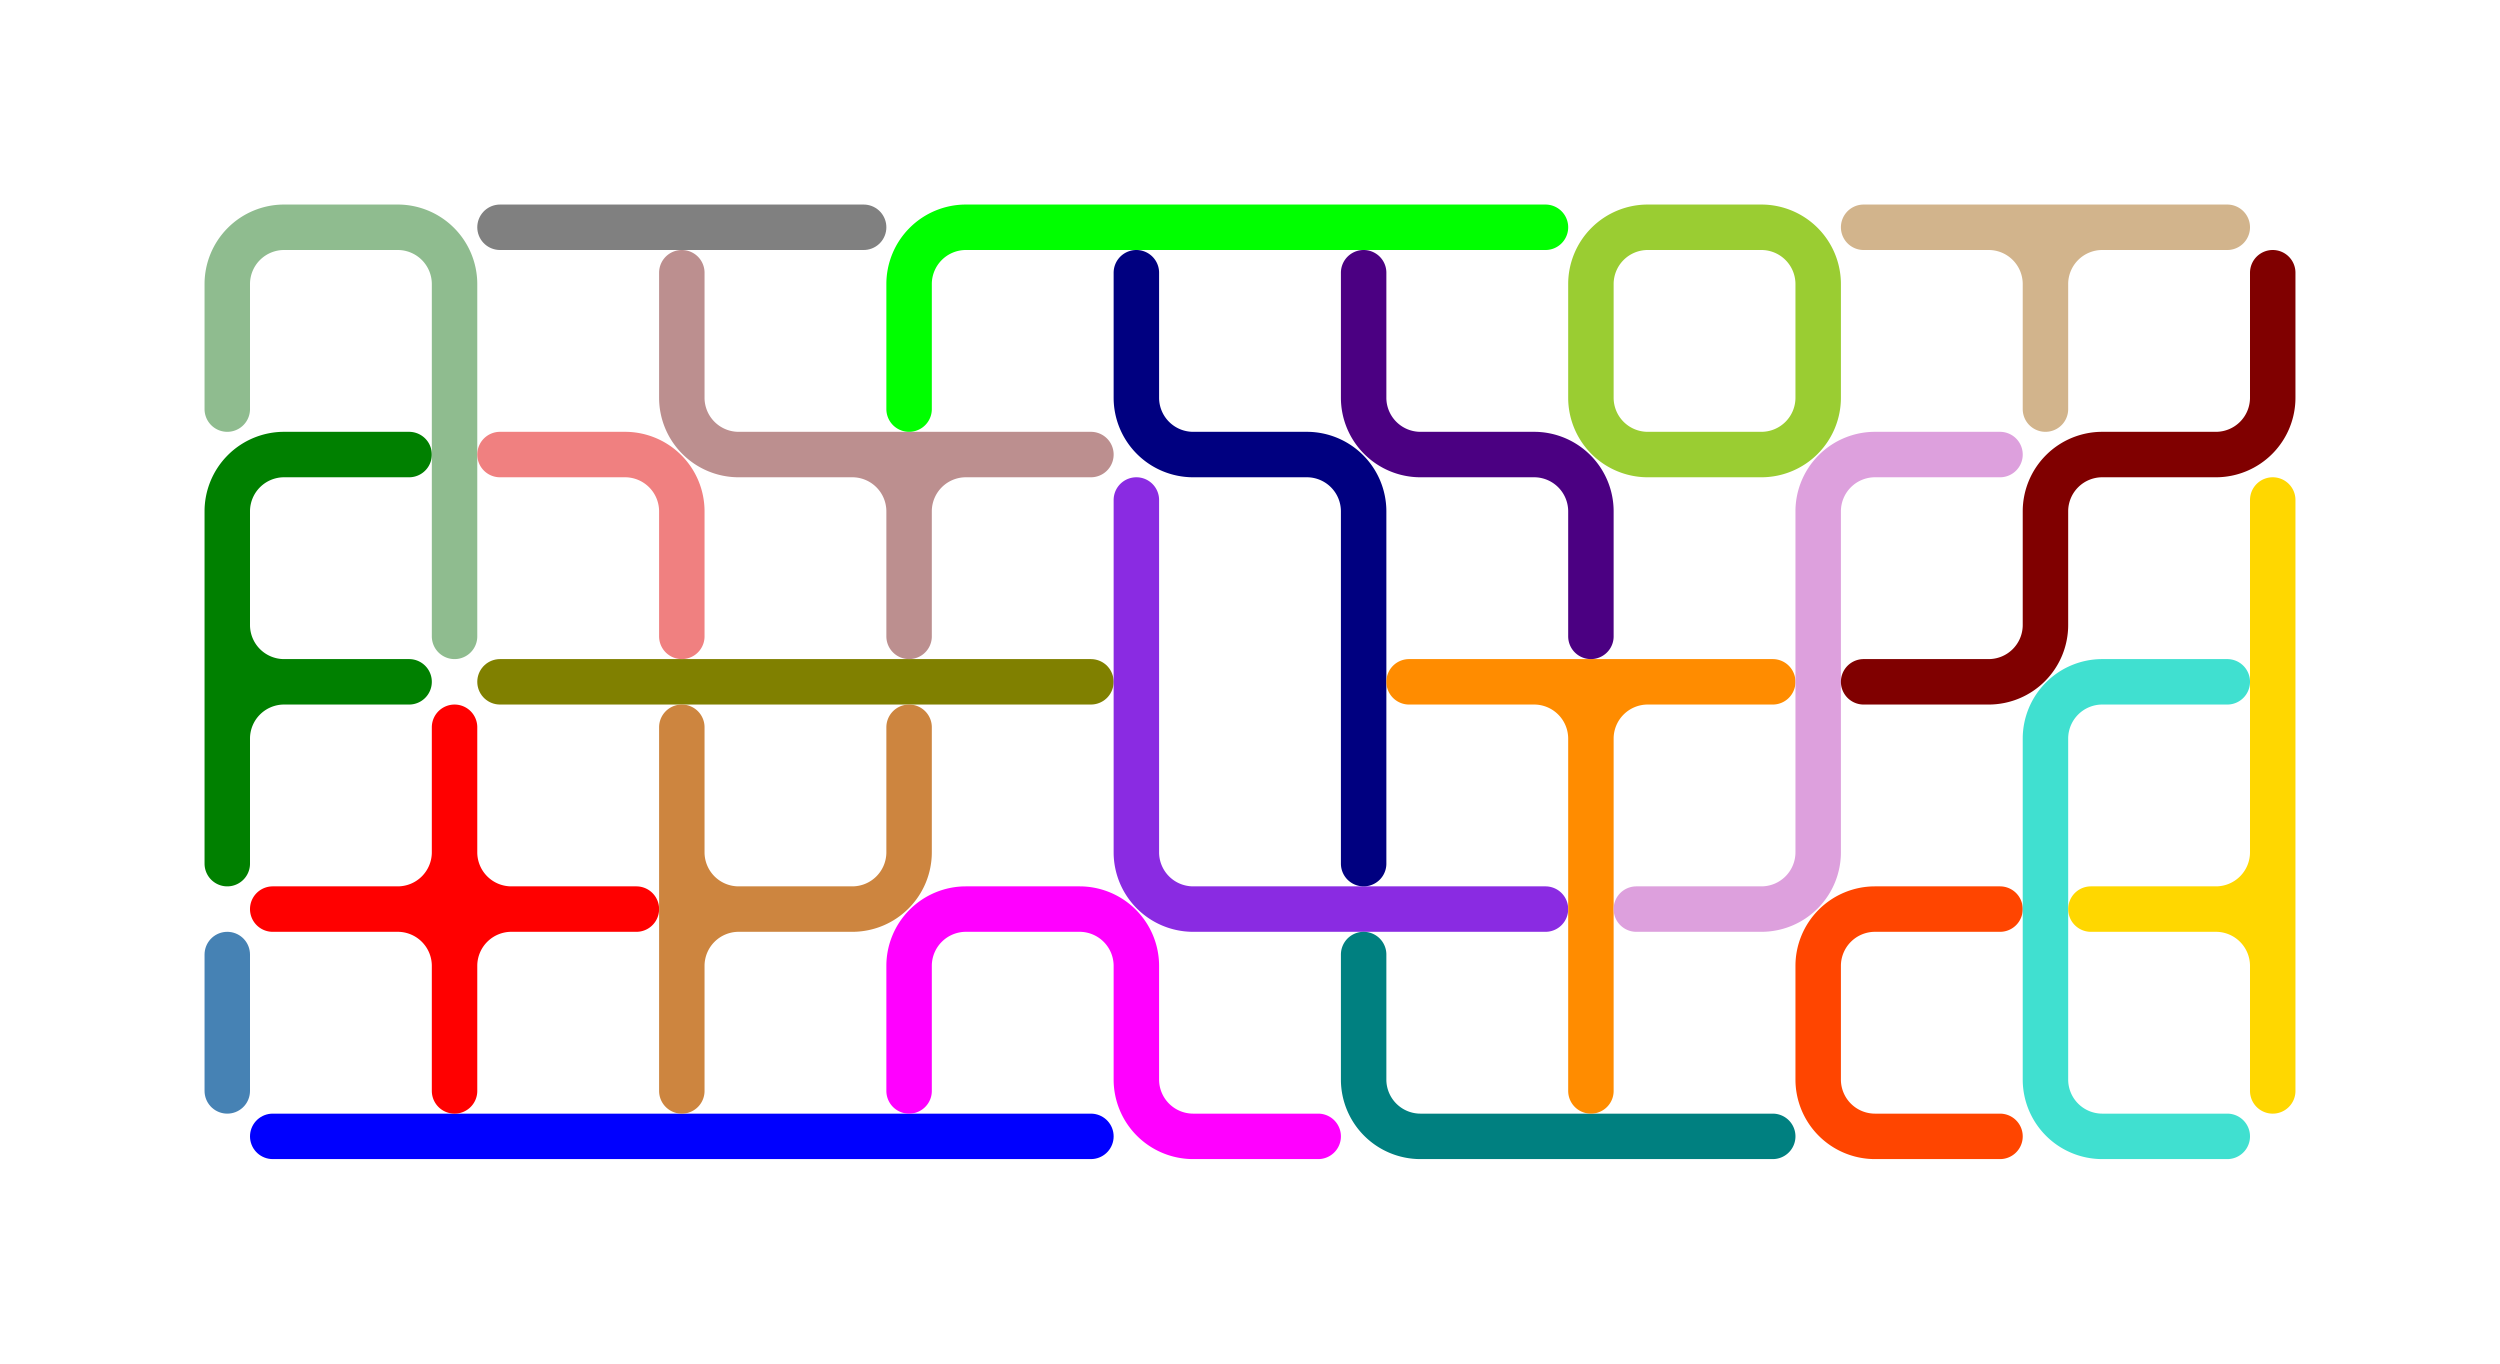 <?xml version="1.0" standalone="no"?>
<!-- Created by Polyform Puzzler (http://puzzler.sourceforge.net/) -->
<svg width="110.000" height="60.000"
     viewBox="0 0 110.000 60.000"
     xmlns="http://www.w3.org/2000/svg"
     xmlns:xlink="http://www.w3.org/1999/xlink">
<g>
<path stroke="blue" stroke-width="2" stroke-linecap="round"
      fill="none" d="M 12.000,50.000 l 36.000,0.000">
<desc>I</desc>
</path>
<path stroke="steelblue" stroke-width="2" stroke-linecap="round"
      fill="none" d="M 10.000,48.000 l 0.000,-6.000">
<desc>I1</desc>
</path>
<path stroke="red" stroke-width="2" stroke-linecap="round"
      fill="none" d="M 20.000,48.000 l 0.000,-16.000 M 17.500,40.000 a 2.5,2.5 0 0,0 +2.5,-2.5 M 12.000,40.000 l 16.000,0.000 M 20.000,42.500 a 2.5,2.5 0 0,0 -2.5,-2.5 M 20.000,42.500 a 2.5,2.5 0 0,1 +2.5,-2.5 M 22.500,40.000 a 2.5,2.5 0 0,1 -2.5,-2.5">
<desc>X</desc>
</path>
<path stroke="green" stroke-width="2" stroke-linecap="round"
      fill="none" d="M 10.000,32.500 a 2.5,2.5 0 0,1 +2.5,-2.5 M 10.000,38.000 l 0.000,-15.500 M 12.500,30.000 a 2.5,2.5 0 0,1 -2.5,-2.5 M 12.500,30.000 l 5.500,0.000 M 10.000,22.500 a 2.5,2.5 0 0,1 +2.5,-2.5 M 12.500,20.000 l 5.500,0.000">
<desc>F</desc>
</path>
<path stroke="darkseagreen" stroke-width="2" stroke-linecap="round"
      fill="none" d="M 20.000,12.500 a 2.5,2.5 0 0,0 -2.5,-2.5 M 20.000,28.000 l 0.000,-15.500 M 10.000,12.500 a 2.5,2.5 0 0,1 +2.5,-2.5 M 10.000,18.000 l 0.000,-5.500 M 12.500,10.000 l 5.000,0.000">
<desc>J</desc>
</path>
<path stroke="olive" stroke-width="2" stroke-linecap="round"
      fill="none" d="M 22.000,30.000 l 26.000,0.000">
<desc>I3</desc>
</path>
<path stroke="lightcoral" stroke-width="2" stroke-linecap="round"
      fill="none" d="M 22.000,20.000 l 5.500,0.000 M 30.000,22.500 a 2.5,2.5 0 0,0 -2.5,-2.5 M 30.000,28.000 l 0.000,-5.500">
<desc>V2</desc>
</path>
<path stroke="gray" stroke-width="2" stroke-linecap="round"
      fill="none" d="M 22.000,10.000 l 16.000,0.000">
<desc>I2</desc>
</path>
<path stroke="peru" stroke-width="2" stroke-linecap="round"
      fill="none" d="M 37.500,40.000 a 2.5,2.5 0 0,0 +2.5,-2.5 M 32.500,40.000 a 2.5,2.5 0 0,1 -2.5,-2.5 M 32.500,40.000 l 5.000,0.000 M 30.000,42.500 a 2.5,2.5 0 0,1 +2.5,-2.5 M 30.000,48.000 l 0.000,-16.000 M 40.000,37.500 l 0.000,-5.500">
<desc>H</desc>
</path>
<path stroke="rosybrown" stroke-width="2" stroke-linecap="round"
      fill="none" d="M 32.500,20.000 l 15.500,0.000 M 40.000,22.500 a 2.5,2.5 0 0,0 -2.5,-2.5 M 40.000,22.500 a 2.5,2.5 0 0,1 +2.5,-2.5 M 40.000,28.000 l 0.000,-5.500 M 32.500,20.000 a 2.5,2.5 0 0,1 -2.5,-2.5 M 30.000,17.500 l 0.000,-5.500">
<desc>R</desc>
</path>
<path stroke="magenta" stroke-width="2" stroke-linecap="round"
      fill="none" d="M 52.500,50.000 a 2.5,2.5 0 0,1 -2.5,-2.5 M 52.500,50.000 l 5.500,0.000 M 40.000,42.500 a 2.5,2.5 0 0,1 +2.5,-2.5 M 40.000,48.000 l 0.000,-5.500 M 50.000,42.500 a 2.5,2.5 0 0,0 -2.5,-2.5 M 50.000,47.500 l 0.000,-5.000 M 42.500,40.000 l 5.000,0.000">
<desc>P</desc>
</path>
<path stroke="lime" stroke-width="2" stroke-linecap="round"
      fill="none" d="M 42.500,10.000 l 25.500,0.000 M 40.000,12.500 a 2.5,2.5 0 0,1 +2.5,-2.5 M 40.000,18.000 l 0.000,-5.500">
<desc>L</desc>
</path>
<path stroke="blueviolet" stroke-width="2" stroke-linecap="round"
      fill="none" d="M 50.000,37.500 l 0.000,-15.500 M 52.500,40.000 l 15.500,0.000 M 52.500,40.000 a 2.5,2.5 0 0,1 -2.5,-2.5">
<desc>V</desc>
</path>
<path stroke="navy" stroke-width="2" stroke-linecap="round"
      fill="none" d="M 52.500,20.000 a 2.5,2.5 0 0,1 -2.5,-2.5 M 52.500,20.000 l 5.000,0.000 M 60.000,22.500 a 2.5,2.5 0 0,0 -2.5,-2.5 M 60.000,38.000 l 0.000,-15.500 M 50.000,17.500 l 0.000,-5.500">
<desc>N</desc>
</path>
<path stroke="teal" stroke-width="2" stroke-linecap="round"
      fill="none" d="M 62.500,50.000 a 2.5,2.5 0 0,1 -2.5,-2.5 M 62.500,50.000 l 15.500,0.000 M 60.000,47.500 l 0.000,-5.500">
<desc>L3</desc>
</path>
<path stroke="darkorange" stroke-width="2" stroke-linecap="round"
      fill="none" d="M 70.000,48.000 l 0.000,-15.500 M 62.000,30.000 l 16.000,0.000 M 70.000,32.500 a 2.5,2.5 0 0,0 -2.5,-2.5 M 70.000,32.500 a 2.5,2.5 0 0,1 +2.5,-2.5">
<desc>T</desc>
</path>
<path stroke="indigo" stroke-width="2" stroke-linecap="round"
      fill="none" d="M 70.000,22.500 a 2.5,2.5 0 0,0 -2.5,-2.5 M 70.000,28.000 l 0.000,-5.500 M 62.500,20.000 a 2.5,2.5 0 0,1 -2.5,-2.5 M 62.500,20.000 l 5.000,0.000 M 60.000,17.500 l 0.000,-5.500">
<desc>Z3</desc>
</path>
<path stroke="plum" stroke-width="2" stroke-linecap="round"
      fill="none" d="M 80.000,37.500 l 0.000,-15.000 M 82.500,20.000 l 5.500,0.000 M 77.500,40.000 a 2.5,2.5 0 0,0 +2.5,-2.5 M 72.000,40.000 l 5.500,0.000 M 80.000,22.500 a 2.5,2.5 0 0,1 +2.5,-2.5">
<desc>Z</desc>
</path>
<path stroke="yellowgreen" stroke-width="2" stroke-linecap="round"
      fill="none" d="M 80.000,12.500 a 2.5,2.5 0 0,0 -2.5,-2.5 M 80.000,17.500 l 0.000,-5.000 M 70.000,12.500 a 2.5,2.5 0 0,1 +2.5,-2.5 M 70.000,17.500 l 0.000,-5.000 M 77.500,20.000 a 2.5,2.5 0 0,0 +2.5,-2.5 M 72.500,20.000 a 2.5,2.5 0 0,1 -2.5,-2.5 M 72.500,20.000 l 5.000,0.000 M 72.500,10.000 l 5.000,0.000">
<desc>O</desc>
</path>
<path stroke="orangered" stroke-width="2" stroke-linecap="round"
      fill="none" d="M 80.000,42.500 a 2.5,2.5 0 0,1 +2.5,-2.5 M 80.000,47.500 l 0.000,-5.000 M 82.500,50.000 a 2.5,2.5 0 0,1 -2.5,-2.5 M 82.500,50.000 l 5.500,0.000 M 82.500,40.000 l 5.500,0.000">
<desc>U3</desc>
</path>
<path stroke="maroon" stroke-width="2" stroke-linecap="round"
      fill="none" d="M 87.500,30.000 a 2.5,2.5 0 0,0 +2.5,-2.5 M 82.000,30.000 l 5.500,0.000 M 97.500,20.000 a 2.5,2.5 0 0,0 +2.5,-2.5 M 92.500,20.000 l 5.000,0.000 M 100.000,17.500 l 0.000,-5.500 M 90.000,22.500 a 2.5,2.5 0 0,1 +2.5,-2.5 M 90.000,27.500 l 0.000,-5.000">
<desc>W</desc>
</path>
<path stroke="tan" stroke-width="2" stroke-linecap="round"
      fill="none" d="M 90.000,12.500 a 2.5,2.5 0 0,0 -2.5,-2.5 M 90.000,12.500 a 2.5,2.5 0 0,1 +2.5,-2.5 M 90.000,18.000 l 0.000,-5.500 M 82.000,10.000 l 16.000,0.000">
<desc>T3</desc>
</path>
<path stroke="turquoise" stroke-width="2" stroke-linecap="round"
      fill="none" d="M 92.500,50.000 a 2.5,2.5 0 0,1 -2.5,-2.5 M 92.500,50.000 l 5.500,0.000 M 90.000,47.500 l 0.000,-15.000 M 92.500,30.000 l 5.500,0.000 M 90.000,32.500 a 2.5,2.5 0 0,1 +2.5,-2.5">
<desc>U</desc>
</path>
<path stroke="gold" stroke-width="2" stroke-linecap="round"
      fill="none" d="M 100.000,48.000 l 0.000,-26.000 M 97.500,40.000 a 2.5,2.5 0 0,0 +2.5,-2.5 M 92.000,40.000 l 5.500,0.000 M 100.000,42.500 a 2.5,2.5 0 0,0 -2.5,-2.5">
<desc>Y</desc>
</path>
</g>
</svg>
